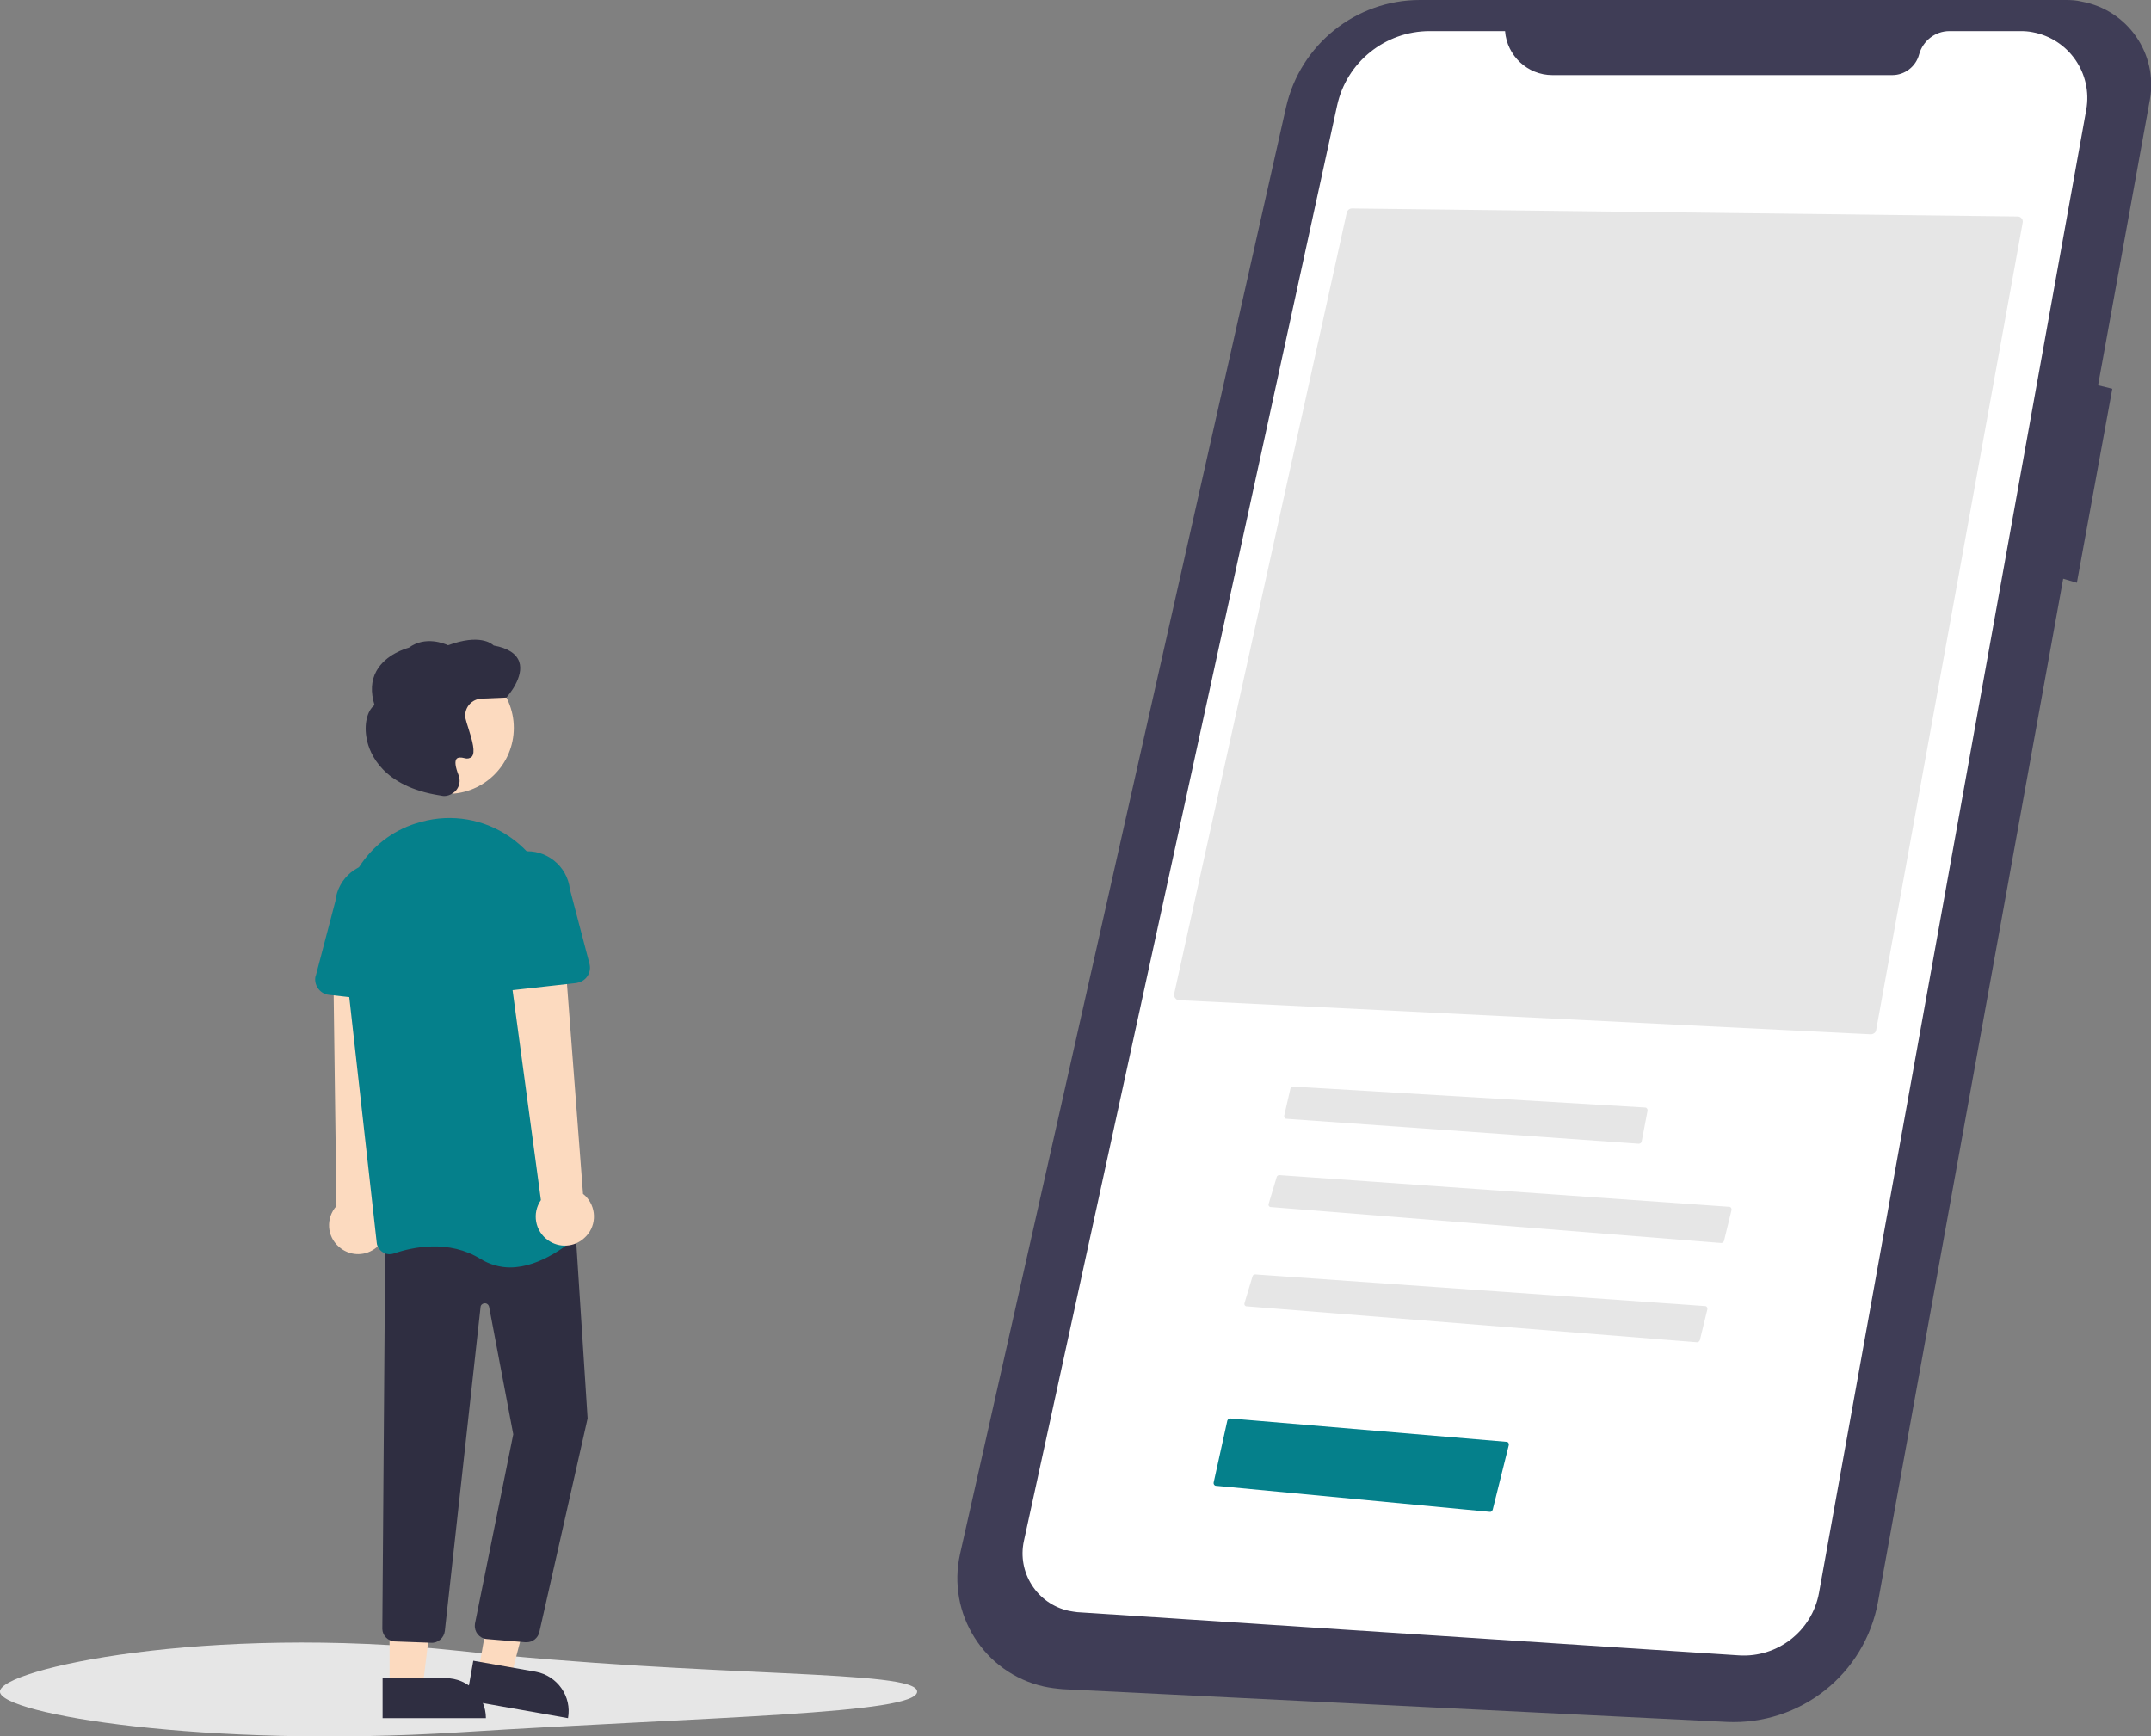 <?xml version="1.0" encoding="utf-8"?>
<!-- Generator: Adobe Illustrator 21.0.0, SVG Export Plug-In . SVG Version: 6.00 Build 0)  -->
<svg version="1.1" id="Layer_1" xmlns="http://www.w3.org/2000/svg" xmlns:xlink="http://www.w3.org/1999/xlink" x="0px" y="0px"
	 viewBox="0 0 801.6 647.2" style="enable-background:new 0 0 801.6 647.2;" xml:space="preserve">
<rect x="0" y="0" width="801.6" height="647.2" fill="#808080" stroke="none"/>
<style type="text/css">
	.st0{fill:#3F3D56;}
	.st1{fill:#FFFFFF;}
	.st2{fill:#E6E6E6;}
	.st3{fill:#05808B;}
	.st4{fill:#FCDABF;}
	.st5{fill:#2F2E41;}
</style>
<g id="Group_6" transform="translate(-231.222 -125)">
	<path id="Path_80" class="st0" d="M1001,125H760.4c-23.9,0-44.6,16.6-49.9,39.9L589,704.2c-5,22.3,9,44.4,31.2,49.4
		c2.3,0.5,4.7,0.8,7.1,1l247.4,12.2c27.4,1.3,51.5-17.8,56.4-44.8l69-381.3l5.1,1.5l13.2-72.3l-5.3-1.3l19.3-106.4
		c3.1-17.1-8.3-33.5-25.4-36.6C1005,125.1,1003,125,1001,125L1001,125z"/>
	<path id="Path_81" class="st1" d="M792.1,136.6H764c-16.6,0-31,11.6-34.5,27.8L612.8,699.3c-2.6,11.8,4.9,23.5,16.7,26.1
		c1.1,0.2,2.2,0.4,3.2,0.5L879.3,742c14.4,0.9,27.2-9.1,29.8-23.3l99.6-552.8c2.4-13.5-6.5-26.4-20-28.9c-1.5-0.3-2.9-0.4-4.4-0.4
		h-26.6c-5.3,0-9.9,3.6-11.3,8.7l0,0c-1.2,4.5-5.3,7.7-10,7.7H809.7C800.5,153,792.8,145.8,792.1,136.6z"/>
	<path id="Path_93" class="st2" d="M928.4,510.5c1,0,1.9-0.7,2-1.6L985,208c0.1-0.6,0-1.2-0.4-1.6c-0.4-0.5-0.9-0.7-1.5-0.7
		l-248.1-3l0,0c-0.9,0-1.7,0.7-1.9,1.6l-64.3,291.1c-0.1,0.6,0,1.2,0.4,1.6c0.3,0.5,0.9,0.8,1.5,0.8L928.4,510.5z"/>
	<path id="Path_94" class="st2" d="M713.1,530c-0.5,0-0.9,0.3-1,0.8l-2.3,10c-0.1,0.5,0.2,1.1,0.7,1.2c0.1,0,0.1,0,0.2,0l131.2,9.3
		c0.5,0,1-0.3,1.1-0.8l2.2-11.5c0.1-0.5-0.2-1.1-0.8-1.2h-0.1L713.1,530L713.1,530z"/>
	<path id="Path_95" class="st2" d="M872.6,588.3c0.5,0,0.9-0.3,1.1-0.8l2.8-11.5c0.1-0.5-0.2-1.1-0.7-1.2c-0.1,0-0.1,0-0.2,0
		L708,563c-0.5,0-0.9,0.3-1,0.7l-3,10c-0.2,0.5,0.1,1.1,0.7,1.2c0.1,0,0.1,0,0.2,0L872.6,588.3z"/>
	<path id="Path_96" class="st2" d="M863.6,625.3c0.5,0,0.9-0.3,1.1-0.8l2.8-11.5c0.1-0.5-0.2-1.1-0.7-1.2c-0.1,0-0.1,0-0.2,0
		L699,600c-0.5,0-0.9,0.3-1,0.7l-3,10c-0.2,0.5,0.1,1.1,0.7,1.2c0.1,0,0.1,0,0.2,0L863.6,625.3z"/>
	<path id="Path_79" class="st2" d="M573,755.5c0,8.4-76.6,9.3-170.9,15.2c-94.2,5.9-170.9-6.8-170.9-15.2s77-25.2,170.9-15.2
		C496.4,750.5,573,747.2,573,755.5z"/>
	<path id="Path_97" class="st3" d="M786.4,688.5c0.5,0.1,0.9-0.3,1.1-0.8l6-24.1c0.1-0.5-0.2-1.1-0.7-1.2c-0.1,0-0.1,0-0.2,0
		l-102.9-8.7c-0.5,0-0.9,0.3-1.1,0.8l-5.1,23.1c-0.1,0.5,0.2,1.1,0.8,1.2h0.1L786.4,688.5z"/>
	<path id="Path_111" class="st4" d="M370.8,590.5c4.9-3.4,6.1-10,2.8-14.9c-0.4-0.5-0.8-1-1.2-1.5l4.2-93l-21.2,2.4l1.2,91
		c-4,4.5-3.6,11.3,0.9,15.2C361.2,593,366.7,593.4,370.8,590.5L370.8,590.5z"/>
	<path id="Path_112" class="st4" d="M409.5,748l12.1,2.1l11.9-45.6l-15.8-3.1L409.5,748z"/>
	<path id="Path_113" class="st5" d="M442.9,765.4l-37.9-6.7l2.6-14.7l23.3,4.1C438.9,749.6,444.4,757.3,442.9,765.4L442.9,765.4
		L442.9,765.4z"/>
	<path id="Path_114" class="st4" d="M376.4,754h12.3l5.8-47.3h-18.1L376.4,754z"/>
	<path id="Path_115" class="st5" d="M412.3,765.4h-38.5v-14.9h23.6C405.6,750.5,412.3,757.2,412.3,765.4L412.3,765.4L412.3,765.4
		L412.3,765.4z"/>
	<path id="Path_116" class="st5" d="M427.5,737.1c-0.2,0-0.4,0-0.6,0l-14.4-1.2c-2.7-0.3-4.6-2.7-4.3-5.4c0-0.1,0-0.2,0-0.2
		l14.3-70.7l-9-47.5c-0.2-0.9-1-1.5-1.9-1.3c-0.7,0.1-1.3,0.7-1.3,1.5L397,732.9c-0.3,2.6-2.6,4.6-5.2,4.4l-13.6-0.5
		c-2.5-0.2-4.4-2.2-4.5-4.6l1.1-145.8l70.5-8.8l4.9,76v0.1l-18,79.7C431.7,735.5,429.8,737.1,427.5,737.1z"/>
	<circle id="Ellipse_16" class="st4" cx="398.1" cy="396.3" r="24.6"/>
	<path id="Path_117" class="st3" d="M421.3,597.4c-3.8,0-7.6-1.1-10.9-3.1c-11.9-7.4-25.4-4.5-32.4-2.1c-1.4,0.5-3,0.3-4.2-0.5
		s-2.1-2.1-2.2-3.6l-12.7-113.6c-2.1-19,9.3-36.9,27.3-42.6l0,0c0.7-0.2,1.4-0.4,2.1-0.6c11.3-3.1,23.4-1,33,5.7
		c9.8,6.8,16.1,17.5,17.2,29.4L449,580.9c0.1,1.5-0.4,3-1.5,4C443.7,588.4,432.8,597.4,421.3,597.4z"/>
	<path id="Path_118" class="st3" d="M382.5,499l-28.7-3.2c-3.1-0.3-5.4-3.2-5.1-6.3c0-0.3,0.1-0.6,0.2-0.8l7.3-27.8
		c0.9-8.7,8.7-15.1,17.4-14.2c8.7,0.9,15.1,8.7,14.2,17.4c0,0.1,0,0.2,0,0.3l1.1,28.7c0.1,3.2-2.3,5.8-5.5,5.9
		C383.1,499,382.8,499,382.5,499L382.5,499z"/>
	<path id="Path_119" class="st4" d="M448.9,586.5c4.5-3.9,4.9-10.7,1-15.2c-0.4-0.5-0.9-0.9-1.4-1.3l-7.1-92.8l-20.8,4.7l12.2,90.4
		c-3.4,4.9-2.2,11.6,2.7,15C439.6,590.2,445.2,589.9,448.9,586.5L448.9,586.5z"/>
	<path id="Path_120" class="st3" d="M412.7,493.1c-1.2-1.1-1.9-2.7-1.8-4.4L412,460c-1-8.7,5.3-16.6,14-17.6s16.6,5.3,17.6,14
		l7.3,27.8c0.8,3.1-1,6.2-4.1,7c-0.3,0.1-0.5,0.1-0.8,0.2l-28.7,3.2C415.5,494.8,413.9,494.3,412.7,493.1L412.7,493.1z"/>
	<path id="Path_121" class="st5" d="M396.7,421.7c-0.4,0-0.9-0.1-1.3-0.2h-0.1c-21.6-3.3-26.4-15.8-27.4-21
		c-1.1-5.4,0.1-10.6,2.9-12.7c-1.5-4.8-1.3-9.1,0.7-12.7c3.5-6.3,11.1-8.4,12.1-8.7c6.1-4.5,13.3-1.5,14.6-0.9
		c11.7-4.3,16.2-0.7,17,0.1c5.2,0.9,8.4,3,9.5,6c2,5.7-4.3,12.9-4.6,13.2L420,385l-9.4,0.4c-3.5,0.2-6.2,3.1-6,6.7
		c0,0.2,0,0.4,0.1,0.7l0,0c0.3,1.1,0.6,2.3,1,3.4c1.6,5,2.8,9.3,1.3,10.9c-0.7,0.6-1.7,0.8-2.6,0.5c-1.5-0.4-2.5-0.3-3,0.2
		c-0.8,0.9-0.5,3,0.7,6.1c0.8,2,0.4,4.2-1,5.8C399.8,421,398.3,421.7,396.7,421.7L396.7,421.7z"/>
</g>
</svg>
